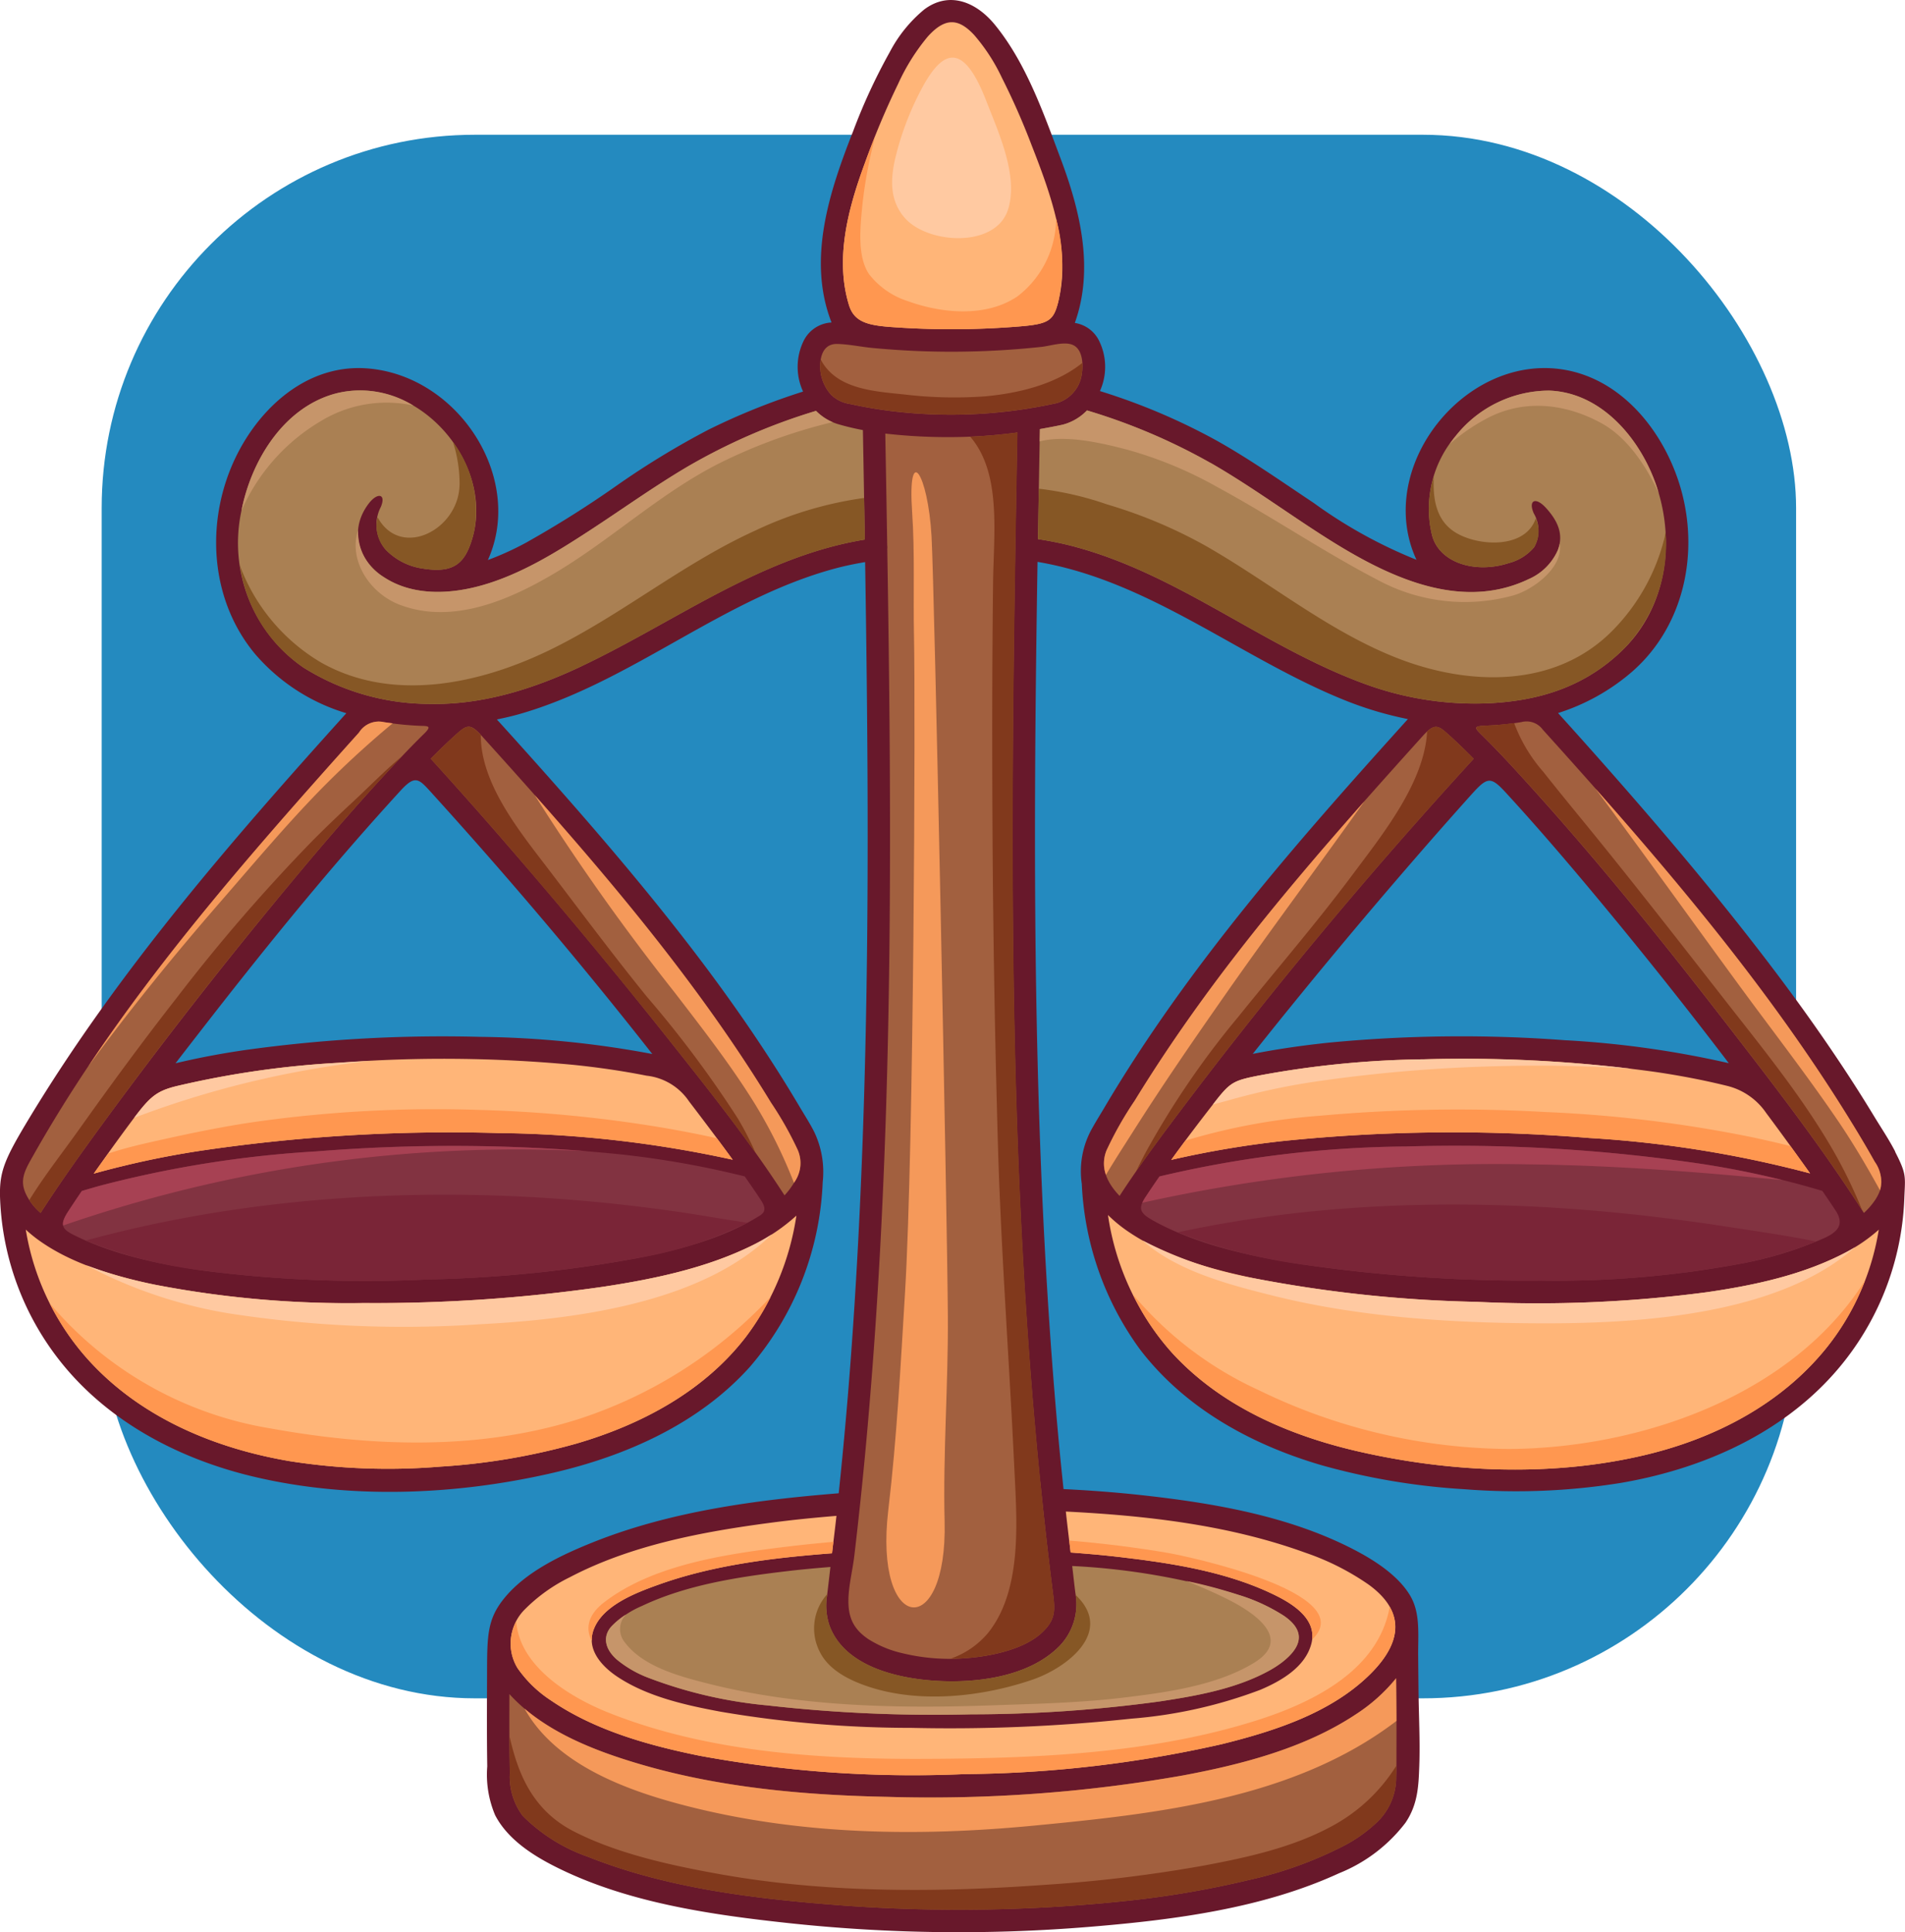 <svg xmlns="http://www.w3.org/2000/svg" width="188.879" height="191.539" viewBox="0 0 188.879 191.539">
  <g id="Grupo_1215986" data-name="Grupo 1215986" transform="translate(-179.919 -268.641)">
    <rect id="Rectángulo_417865" data-name="Rectángulo 417865" width="168" height="155" rx="37" transform="translate(190 282)" fill="#248abf"/>
    <g id="Grupo_1215603" data-name="Grupo 1215603" transform="translate(69.329 165.106)">
      <path id="Trazado_1159829" data-name="Trazado 1159829" d="M298.5,217.7c-.631-1.228-1.426-2.4-2.125-3.555q-1.661-2.738-3.443-5.4c-2.4-3.6-4.943-7.1-7.576-10.525-5.381-7.008-11.122-13.729-16.993-20.328q-1.639-1.842-3.294-3.67a20.779,20.779,0,0,0,7.394-4.145c5.094-4.493,6.605-11.685,4.781-18.087-1.609-5.643-5.937-11.115-12.074-11.879-9.155-1.14-17.5,8.883-14.632,17.673a11.855,11.855,0,0,0,.494,1.244,47.233,47.233,0,0,1-10.188-5.635c-3.174-2.112-6.3-4.317-9.626-6.183a61.945,61.945,0,0,0-11.571-4.908,5.841,5.841,0,0,0-.064-4.943,3.224,3.224,0,0,0-2.425-1.81c1.923-5.349.543-11.1-1.412-16.3-1.7-4.519-3.431-9.5-6.535-13.284-1.809-2.2-4.466-3.36-6.972-1.5a13.707,13.707,0,0,0-3.427,4.226,57.3,57.3,0,0,0-3.634,7.852c-2.368,6-4.573,12.723-2.143,18.962a3.262,3.262,0,0,0-2.745,1.781,5.871,5.871,0,0,0-.077,5.066,66.209,66.209,0,0,0-9.379,3.779,82.049,82.049,0,0,0-9.085,5.531,104.5,104.5,0,0,1-9.039,5.69,29.33,29.33,0,0,1-3.747,1.7c3.667-8.146-2.96-18.342-12.01-19-6.283-.459-11.265,4.472-13.485,9.918-2.472,6.063-1.849,13.266,2.4,18.382a19.164,19.164,0,0,0,9.061,5.884c-11.356,12.59-22.6,25.539-31.4,40.083-2.752,4.551-3.1,5.574-2.892,8.783a27.666,27.666,0,0,0,5.926,15.382c4.732,5.977,11.761,9.663,19.084,11.414,9.611,2.3,20.159,1.863,29.748-.352,7.252-1.676,14.46-4.861,19.519-10.481a29.856,29.856,0,0,0,7.246-18.348,9.2,9.2,0,0,0-.88-5.053c-.442-.853-.97-1.671-1.439-2.463q-1.589-2.68-3.3-5.288c-2.235-3.417-4.613-6.74-7.091-9.985-5.091-6.669-10.582-13.018-16.172-19.271q-1.705-1.907-3.423-3.8c.814-.167,1.617-.352,2.39-.578,11.055-3.222,19.951-11.35,31.076-14.369,1-.272,2.021-.481,3.046-.654.256,16.126.4,32.256.019,48.381-.241,10.309-.694,20.615-1.466,30.9q-.49,6.523-1.173,13.03c-8.231.665-16.723,1.788-24.429,4.885-2.953,1.187-6.47,2.819-8.638,5.407-1.839,2.2-1.788,3.841-1.8,8.009-.009,2.922-.026,5.844.021,8.767a10.3,10.3,0,0,0,.778,4.836c1.172,2.272,3.491,3.833,5.7,4.973,7.154,3.687,15.642,4.9,23.545,5.748a158.133,158.133,0,0,0,29.9.338c8.245-.687,16.95-1.811,24.541-5.3a15.556,15.556,0,0,0,6.575-5c1.24-1.829,1.3-3.689,1.371-5.658.086-2.485-.052-5.012-.078-7.469q-.019-1.708-.033-3.415c-.017-2.213.239-4.3-.841-6.054-1.206-1.967-3.528-3.437-5.42-4.427-6.525-3.414-14.149-4.693-21.389-5.479-2.5-.271-5-.452-7.513-.576-.172-1.674-.349-3.348-.5-5.025-.935-10.262-1.525-20.553-1.877-30.851-.638-18.674-.5-37.361-.2-56.041,11.288,1.9,20.32,9.722,30.783,13.844a35.359,35.359,0,0,0,5.937,1.741c-10.937,12.112-21.791,24.462-30.12,38.561-.366.619-.768,1.257-1.133,1.915a8.636,8.636,0,0,0-1.078,5.6,30.094,30.094,0,0,0,5.736,16.364c4.476,5.885,11.125,9.517,18.129,11.552a67.183,67.183,0,0,0,14.069,2.353,65.115,65.115,0,0,0,15.517-.627c7.659-1.31,15.208-4.517,20.6-10.255a27.717,27.717,0,0,0,7.5-17.908c.084-2.217.258-2.388-.906-4.654Zm-123.233-9.679a97.787,97.787,0,0,0-17.091-1.7,141.843,141.843,0,0,0-23.234,1.3c-2.335.338-4.656.769-6.95,1.32q1.122-1.455,2.246-2.9c6.024-7.771,12.211-15.446,18.806-22.742q.632-.7,1.273-1.4c1.394-1.519,1.775-1.186,2.894.046C160.855,190.359,168.241,199.07,175.268,208.026Zm90.627-1.355a137.272,137.272,0,0,0-23.624.237c-2.5.265-5,.62-7.471,1.108q7.782-9.792,15.981-19.247,2.835-3.276,5.731-6.5c1.536-1.7,1.878-1.786,3.348-.187,3.128,3.4,6.133,6.912,9.088,10.462q6.7,8.05,13.05,16.391a96.413,96.413,0,0,0-16.1-2.268Z" transform="translate(0 0)" fill="#68182b"/>
      <path id="Trazado_1159830" data-name="Trazado 1159830" d="M905.7,512.924c1.011,1.619,2,3.253,2.932,4.921.776,1.394,1,2.327.117,3.738a7.007,7.007,0,0,1-1.171,1.369c-4.207-6.58-9.024-12.8-13.8-18.971-6.08-7.857-12.328-15.616-18.987-22.992-1.639-1.816-3.3-3.645-5.055-5.368-.883-.864-.859-.928.544-.987a27.968,27.968,0,0,0,3.335-.34,1.99,1.99,0,0,1,2.124.745C886.523,486.988,897.162,499.248,905.7,512.924Z" transform="translate(-612.185 -299.175)" fill="#a2603f"/>
      <path id="Trazado_1159831" data-name="Trazado 1159831" d="M720.938,649.217a94.861,94.861,0,0,1,16.59-1.643,137.4,137.4,0,0,1,22.956,1.265c2.351.348,4.687.79,6.993,1.358a6.588,6.588,0,0,1,3.925,2.7q.8,1.073,1.592,2.154,1.393,1.906,2.761,3.833a111.131,111.131,0,0,0-21.882-3.508,164.755,164.755,0,0,0-30.468.308,96.244,96.244,0,0,0-10.991,1.861c1.365-1.9,2.781-3.76,4.216-5.6,1.593-2.048,1.888-2.243,4.307-2.726Z" transform="translate(-485.697 -439.03)" fill="#ffb578"/>
      <path id="Trazado_1159832" data-name="Trazado 1159832" d="M698.733,695.294a109.348,109.348,0,0,1,24.5-2.972,165.936,165.936,0,0,1,29.616,1.782,86.747,86.747,0,0,1,11.606,2.62q.66.956,1.3,1.923c.905,1.365.263,2.107-1.015,2.714a37.294,37.294,0,0,1-8.613,2.625,99.618,99.618,0,0,1-19.638,1.631,155.424,155.424,0,0,1-22.834-1.493c-4.8-.714-9.778-1.669-14.193-3.759-.4-.19-.847-.416-1.311-.673-1.328-.739-1.582-1.17-.813-2.339Q698.023,696.315,698.733,695.294Z" transform="translate(-473.183 -475.134)" fill="#823341"/>
      <path id="Trazado_1159833" data-name="Trazado 1159833" d="M545.864,129.035a78.505,78.505,0,0,1,3.339-7.966,20.662,20.662,0,0,1,2.941-4.689c1.765-1.954,3.08-1.765,4.578-.173a18.435,18.435,0,0,1,2.758,4.239,70.457,70.457,0,0,1,2.954,6.7c1.881,4.809,3.943,10.379,2.638,15.554-.468,1.859-.957,2.183-3.852,2.42q-3.45.282-6.914.276-2.929-.007-5.855-.224c-2.333-.172-3.616-.537-4.119-2.156C542.915,138.438,544.241,133.445,545.864,129.035Z" transform="translate(-349.563 -9.224)" fill="#ffb578"/>
      <path id="Trazado_1159834" data-name="Trazado 1159834" d="M532.066,281.72c.125-.994.615-1.717,1.658-1.692,1.164.027,2.36.29,3.521.4q2.207.207,4.422.3a83.678,83.678,0,0,0,8.376-.081q1.964-.118,3.922-.328c.88-.094,2.131-.526,3-.24,1.068.351,1.164,1.868,1.026,2.795a3.482,3.482,0,0,1-2.5,3.019,48.646,48.646,0,0,1-16.5.778c-1.333-.168-2.664-.4-3.977-.685a3.414,3.414,0,0,1-1.9-.92A4.227,4.227,0,0,1,532.066,281.72Z" transform="translate(-340.124 -142.396)" fill="#a2603f"/>
      <path id="Trazado_1159835" data-name="Trazado 1159835" d="M123.09,517.852c8.038-14.444,18.993-27.227,29.942-39.518q1.339-1.5,2.688-3a2.313,2.313,0,0,1,2.468-1.033,29.275,29.275,0,0,0,3.635.368c.7.027,1.173-.02.359.775-1.433,1.4-2.8,2.868-4.149,4.336-3.131,3.408-6.141,6.928-9.1,10.486q-9.622,11.569-18.533,23.719c-2.15,2.94-4.278,5.908-6.251,8.973-.068-.063-.141-.118-.206-.183a5.623,5.623,0,0,1-.97-1.186c-.879-1.412-.661-2.341.117-3.738Z" transform="translate(-9.534 -299.181)" fill="#a2603f"/>
      <path id="Trazado_1159836" data-name="Trazado 1159836" d="M144.8,696.706q.87-.265,1.747-.508a109.88,109.88,0,0,1,21.53-3.421,165.143,165.143,0,0,1,30.077.291,91.336,91.336,0,0,1,12.371,2.19q.819,1.158,1.6,2.341c.516.781.446,1.2-.084,1.534-3.646,2.3-8.009,3.4-12.188,4.233a128.839,128.839,0,0,1-20.736,2.106,125.865,125.865,0,0,1-21.981-.839c-4.471-.631-9.132-1.549-13.2-3.6-1.229-.621-1.285-1.089-.438-2.379Q144.14,697.674,144.8,696.706Z" transform="translate(-26.098 -475.104)" fill="#823341"/>
      <path id="Trazado_1159837" data-name="Trazado 1159837" d="M198.993,654.872a168.612,168.612,0,0,0-29.885,1.79,89.461,89.461,0,0,0-10.335,2.229q1.8-2.573,3.674-5.094c1.826-2.46,2.424-3.059,4.506-3.575A91.9,91.9,0,0,1,183,647.905a138.047,138.047,0,0,1,23.295.2c2.444.25,4.878.6,7.287,1.078a5.835,5.835,0,0,1,4.2,2.53q1.3,1.7,2.577,3.407.889,1.189,1.765,2.391a113.656,113.656,0,0,0-23.128-2.643Z" transform="translate(-38.886 -439.013)" fill="#ffb578"/>
      <path id="Trazado_1159838" data-name="Trazado 1159838" d="M195.249,740.051c-4.159,5.427-10.406,8.74-16.868,10.617a64.239,64.239,0,0,1-13.478,2.274,62.868,62.868,0,0,1-14.926-.548c-7.231-1.235-14.326-4.141-19.464-9.518a25.392,25.392,0,0,1-6.683-13.432,13.767,13.767,0,0,0,1.177.973c3.355,2.448,7.634,3.646,11.64,4.489a100.908,100.908,0,0,0,20.737,1.815,158.074,158.074,0,0,0,23.732-1.619c5.05-.768,10.224-1.849,14.831-4.137a18.561,18.561,0,0,0,4.291-2.908A26.639,26.639,0,0,1,195.249,740.051Z" transform="translate(-10.685 -504.015)" fill="#ffb578"/>
      <path id="Trazado_1159839" data-name="Trazado 1159839" d="M365.627,514.147a34.372,34.372,0,0,1,2.677,4.738c.594,1.458.137,2.551-.747,3.785a7.566,7.566,0,0,1-.572.693c-3.415-5.3-7.378-10.27-11.287-15.2q-7.879-9.934-16.19-19.518-3.746-4.332-7.6-8.567c.812-.822,1.643-1.627,2.5-2.4,1.008-.906,1.387-1.158,2.469.042,10.372,11.487,20.666,23.171,28.753,36.423Z" transform="translate(-178.61 -301.33)" fill="#a2603f"/>
      <path id="Trazado_1159840" data-name="Trazado 1159840" d="M267.126,331.418c-4.762,2.258-9.878,3.885-15.2,3.755a23.593,23.593,0,0,1-12.41-3.605,15,15,0,0,1-6.175-15.425c.946-5.015,4.17-10.376,9.4-11.743,7.509-1.965,15,5.887,13.774,13.242a9.529,9.529,0,0,1-.265,1.145c-.73,2.456-1.838,3.456-4.869,2.972a6.334,6.334,0,0,1-3.721-1.888,3.8,3.8,0,0,1-.47-4.231c.545-1.32-.351-1.451-1.206-.328-1.944,2.555-1.1,5.57,1.481,7.279,2.858,1.893,6.544,1.728,9.717.834,3.84-1.082,7.326-3.236,10.642-5.4,3.253-2.118,6.408-4.388,9.753-6.364a59.455,59.455,0,0,1,12.757-5.541,5.137,5.137,0,0,0,2.162,1.312,25.25,25.25,0,0,0,2.487.595q.1,5.427.187,10.855c-10.3,1.681-18.779,8.139-28.045,12.531Z" transform="translate(-98.837 -161.857)" fill="#aa8053"/>
      <path id="Trazado_1159841" data-name="Trazado 1159841" d="M466.832,916.087a5.977,5.977,0,0,0,1.67-5.354c-.114-.89-.208-1.783-.316-2.674a67.838,67.838,0,0,1,16.5,2.866,18.008,18.008,0,0,1,4.471,2.06c2.294,1.56,1.733,3.174-.213,4.659a10.592,10.592,0,0,1-1.433.9c-3.245,1.725-7.079,2.4-10.674,2.945a138.969,138.969,0,0,1-18.714,1.276,146.794,146.794,0,0,1-20.152-.886A44.551,44.551,0,0,1,426.05,919.1a11.078,11.078,0,0,1-3.013-1.762c-1.286-1.138-1.365-2.376-.526-3.294a9.5,9.5,0,0,1,3.009-2.021c4.453-2.114,9.623-2.892,14.469-3.461,1.406-.165,2.816-.294,4.227-.406-.113.932-.214,1.866-.332,2.8a6.224,6.224,0,0,0,.237,3.009c1.482,4.012,6.624,5.211,10.4,5.468C458.6,919.7,463.773,919.092,466.832,916.087Z" transform="translate(-251.289 -649.283)" fill="#aa8053"/>
      <path id="Trazado_1159842" data-name="Trazado 1159842" d="M458.157,980.166a14.243,14.243,0,0,1-3.065,2.148,38.917,38.917,0,0,1-9.476,3.413,94.208,94.208,0,0,1-12.556,2.112,157.469,157.469,0,0,1-28.935.314c-8.067-.639-16.462-1.717-24.029-4.737a17.027,17.027,0,0,1-6.464-4.059,6.491,6.491,0,0,1-1.27-4.232c-.006-.407-.011-.814-.017-1.221q-.037-2.532-.026-5.065,0-.776.005-1.552c.087.1.174.2.265.292,3.314,3.469,8.218,5.351,12.718,6.672,7.914,2.322,16.3,3.069,24.511,3.231A144.207,144.207,0,0,0,439.1,975.36c5.874-1.1,12.061-2.7,17.107-6.036a17.038,17.038,0,0,0,4.029-3.6c.025,2.274.048,4.547.036,6.82-.005.978.009,1.97-.03,2.953A6.133,6.133,0,0,1,458.157,980.166Z" transform="translate(-211.224 -695.82)" fill="#a2603f"/>
      <path id="Trazado_1159843" data-name="Trazado 1159843" d="M451.734,884.151a25.27,25.27,0,0,1,6.3,3.178c4.239,3.091,2.9,6.569-.824,9.747-3.811,3.251-8.98,4.876-13.752,6.058a119.5,119.5,0,0,1-25.538,2.971,116.507,116.507,0,0,1-26.22-1.818c-5.105-1.033-10.417-2.519-14.768-5.493a11.955,11.955,0,0,1-3.31-3.207,4.759,4.759,0,0,1,.642-5.725,16.491,16.491,0,0,1,4.535-3.268c6.09-3.2,13.215-4.527,19.966-5.415,2.155-.283,4.318-.5,6.484-.677,0,.031-.006.063-.009.094-.132,1.207-.286,2.411-.429,3.617-5.787.441-11.732,1.149-17.208,3.112-2.223.8-5.681,2.085-6.483,4.62-.615,1.946,1.013,3.6,2.5,4.565,2.974,1.942,6.722,2.769,10.16,3.408a112.337,112.337,0,0,0,18.908,1.6,169.449,169.449,0,0,0,21.821-.915,46.267,46.267,0,0,0,12.768-2.858c2.056-.872,4.458-2.245,5.062-4.579.631-2.438-1.875-3.964-3.751-4.871-4.755-2.3-10.243-3.128-15.435-3.73-1.559-.181-3.122-.316-4.687-.431-.159-1.353-.326-2.705-.472-4.06C435.989,880.474,444.173,881.405,451.734,884.151Z" transform="translate(-211.727 -626.696)" fill="#ffb578"/>
      <path id="Trazado_1159844" data-name="Trazado 1159844" d="M565.583,429.756q.37,3.674.8,7.342.217,1.833.451,3.664c.214,1.675.318,2.669-1.181,4.017-1.829,1.645-5.155,2.263-7.241,2.432a19.919,19.919,0,0,1-6.509-.478,10.751,10.751,0,0,1-3.393-1.408c-1.843-1.263-2.24-2.746-1.778-5.687.135-.865.309-1.726.406-2.541q.882-7.445,1.5-14.917c.84-9.982,1.363-19.989,1.67-30,.561-18.3.4-36.611.1-54.916a1.3,1.3,0,0,0-.005-.34q-.04-2.41-.08-4.82-.055-3.138-.112-6.275a54.447,54.447,0,0,0,6.445.351,49.9,49.9,0,0,0,6.646-.459c-.355,19.751-.693,39.509-.282,59.261.207,9.95.605,19.9,1.291,29.825q.516,7.484,1.263,14.949Z" transform="translate(-351.846 -179.313)" fill="#a2603f"/>
      <path id="Trazado_1159845" data-name="Trazado 1159845" d="M647.716,319.677a33.161,33.161,0,0,0-3.78-.786q.033-1.986.066-3.971.061-3.47.123-6.939c.759-.133,1.516-.273,2.269-.438a5.159,5.159,0,0,0,2.4-1.413,59.465,59.465,0,0,1,12.236,5.2c3.705,2.127,7.162,4.647,10.746,6.964,6,3.88,13.637,7.984,20.794,4.569a5.6,5.6,0,0,0,2.891-2.853c.645-1.611-.024-2.963-1.143-4.2-1.055-1.166-1.794-.768-1.221.529a3.359,3.359,0,0,1,.033,3.352,4.9,4.9,0,0,1-2.5,1.57c-3.363,1.1-6.924-.045-7.624-2.759a11.114,11.114,0,0,1,2.383-9.883,11.872,11.872,0,0,1,9.243-4.453c5.281.2,9.148,4.939,10.682,9.619,1.817,5.543.894,11.875-3.369,16.059-4.229,4.15-9.2,5.078-13.078,5.306a31.666,31.666,0,0,1-12.316-1.83c-10.048-3.605-18.452-10.822-28.835-13.64Z" transform="translate(-430.432 -161.909)" fill="#aa8053"/>
      <path id="Trazado_1159846" data-name="Trazado 1159846" d="M678.1,518.9a35.539,35.539,0,0,1,2.779-4.9q1.524-2.488,3.148-4.911c2.174-3.248,4.471-6.415,6.862-9.507,4.889-6.325,10.145-12.359,15.474-18.314q1.552-1.735,3.113-3.461c1.172-1.3,1.538-1,2.579-.058.838.756,1.648,1.545,2.441,2.35-10.562,11.527-20.645,23.62-30.009,36.134-1.761,2.353-3.5,4.736-5.1,7.2C678.146,522.144,677.409,520.6,678.1,518.9Z" transform="translate(-457.791 -301.346)" fill="#a2603f"/>
      <path id="Trazado_1159847" data-name="Trazado 1159847" d="M751.13,740.923c-4.5,5.567-11.021,8.937-17.9,10.583-9.215,2.206-19.373,1.769-28.566-.352-6.836-1.578-13.577-4.491-18.39-9.746a26.284,26.284,0,0,1-6.365-13.68,14.208,14.208,0,0,0,2.033,1.663c3.714,2.518,8.305,3.749,12.644,4.651a129.986,129.986,0,0,0,21.87,2.3,127.687,127.687,0,0,0,22.861-.96c4.711-.685,9.571-1.727,13.811-3.976a16.249,16.249,0,0,0,3.207-2.22A25.089,25.089,0,0,1,751.13,740.923Z" transform="translate(-459.466 -503.749)" fill="#ffb578"/>
      <path id="Trazado_1159848" data-name="Trazado 1159848" d="M725.335,477.749c-.912-.825-1.307-1.155-2.18-.35-.26,5.089-4.525,10.343-7.323,14.1-3.611,4.851-7.591,9.449-11.38,14.161a84.593,84.593,0,0,0-9.19,13.45c-.328.622-.654,1.266-.974,1.926,1.127-1.625,2.3-3.222,3.479-4.8,9.364-12.514,19.447-24.608,30.009-36.134-.793-.805-1.6-1.594-2.441-2.35Z" transform="translate(-471.068 -301.35)" fill="#81391c"/>
      <path id="Trazado_1159849" data-name="Trazado 1159849" d="M907.4,523.276a47.862,47.862,0,0,0-2.537-5.319c-3.061-5.471-7.127-10.457-10.978-15.384-4.129-5.283-8.249-10.579-12.466-15.791-1.872-2.314-3.776-4.6-5.62-6.938a15.457,15.457,0,0,1-2.892-4.836c-.863.117-1.733.206-2.609.244-1.4.059-1.427.123-.544.987,1.756,1.723,3.416,3.552,5.055,5.368,6.659,7.376,12.908,15.135,18.987,22.992C898.493,510.673,903.234,516.805,907.4,523.276Z" transform="translate(-612.19 -299.794)" fill="#81391c"/>
      <path id="Trazado_1159850" data-name="Trazado 1159850" d="M151.567,504.651c2.959-3.558,5.969-7.078,9.1-10.486.643-.7,1.292-1.4,1.949-2.093-1.741,1.449-3.334,3.1-4.988,4.63q-1.94,1.794-3.807,3.663A175.036,175.036,0,0,0,140.294,516c-3.339,4.264-6.544,8.631-9.682,13.045-1.65,2.322-3.455,4.6-4.945,7.022a5.691,5.691,0,0,0,.909,1.094c.066.065.139.12.206.183,1.973-3.065,4.1-6.033,6.251-8.973Q141.916,516.222,151.567,504.651Z" transform="translate(-12.169 -313.566)" fill="#81391c"/>
      <path id="Trazado_1159851" data-name="Trazado 1159851" d="M460.309,999.54c.014-.369.017-.74.02-1.111a17.033,17.033,0,0,1-6.54,6.079c-3.861,2.063-8.29,3.032-12.558,3.83a141.089,141.089,0,0,1-15.8,1.912c-10.668.767-21.649.826-32.207-1.065-4.8-.86-10.1-2.006-14.448-4.232-3.993-2.043-5.52-5.571-6.376-9.439,0,.812,0,1.623.012,2.436q.009.61.017,1.221a6.491,6.491,0,0,0,1.27,4.232,17.026,17.026,0,0,0,6.464,4.059c7.567,3.02,15.962,4.1,24.029,4.737a157.458,157.458,0,0,0,28.934-.314,94.206,94.206,0,0,0,12.556-2.112,38.94,38.94,0,0,0,9.476-3.413,14.234,14.234,0,0,0,3.066-2.148A6.133,6.133,0,0,0,460.309,999.54Z" transform="translate(-211.288 -719.864)" fill="#81391c"/>
      <path id="Trazado_1159852" data-name="Trazado 1159852" d="M600.9,326.138c3.115,3.612,2.329,9.537,2.271,14.428-.1,8.075-.1,16.152-.06,24.228q.087,16,.552,32c.324,10.519,1.116,21,1.609,31.5.242,5.141.861,12.129-2.605,16.438a8.391,8.391,0,0,1-3.724,2.552c.585,0,1.168-.026,1.749-.073,2.086-.169,5.413-.786,7.241-2.432,1.5-1.348,1.394-2.342,1.181-4.017q-.233-1.831-.451-3.664-.435-3.667-.8-7.342-.753-7.463-1.263-14.948c-.686-9.928-1.084-19.876-1.291-29.825-.411-19.753-.073-39.51.283-59.261C604.027,325.93,602.463,326.072,600.9,326.138Z" transform="translate(-394.117 -179.316)" fill="#81391c"/>
      <path id="Trazado_1159853" data-name="Trazado 1159853" d="M532.091,288.278c-.008.048-.019.092-.025.141a4.227,4.227,0,0,0,1.047,3.341,3.414,3.414,0,0,0,1.9.92c1.313.289,2.643.517,3.977.685a48.647,48.647,0,0,0,16.5-.778,3.481,3.481,0,0,0,2.5-3.019,4.653,4.653,0,0,0,.035-.961c-2.621,2.1-6.221,3-9.627,3.312a41.877,41.877,0,0,1-8.042-.187C537.211,291.413,533.624,291.175,532.091,288.278Z" transform="translate(-340.124 -149.095)" fill="#81391c"/>
      <path id="Trazado_1159854" data-name="Trazado 1159854" d="M331.9,480.078q3.864,4.228,7.6,8.567,8.294,9.59,16.19,19.518c2.857,3.6,5.74,7.231,8.42,10.989a30.9,30.9,0,0,0-1.749-3.4,108.079,108.079,0,0,0-9.029-12.085c-3.3-4.069-6.425-8.262-9.6-12.433-2.809-3.695-6.881-8.555-6.862-13.5l-.008-.009c-1.082-1.2-1.461-.949-2.469-.042C333.546,478.452,332.715,479.256,331.9,480.078Z" transform="translate(-178.609 -301.329)" fill="#81391c"/>
      <path id="Trazado_1159855" data-name="Trazado 1159855" d="M572.134,429.844c-.066-10.164-1.318-71.835-1.616-77.276-.348-6.3-2.4-9.371-1.924-2.417.273,3.978.1,8.248.181,12.16.157,7.185-.008,50.681-.89,65.233-.435,7.178-.806,14.359-1.655,21.5-1.463,12.309,5.875,13.049,5.582,1.137C571.645,443.423,572.178,436.617,572.134,429.844Z" transform="translate(-367.565 -195.828)" fill="#f5995a"/>
      <path id="Trazado_1159856" data-name="Trazado 1159856" d="M399.162,531.515c2.77,3.606,5.561,7.175,7.963,11.042a48.677,48.677,0,0,1,3.917,7.893,3.286,3.286,0,0,0,.384-3.236,34.368,34.368,0,0,0-2.677-4.738c-6.695-10.969-14.9-20.864-23.413-30.462A224.892,224.892,0,0,0,399.162,531.515Z" transform="translate(-221.731 -329.659)" fill="#f5995a"/>
      <path id="Trazado_1159857" data-name="Trazado 1159857" d="M955.077,540.641c-7.161-11.465-15.8-21.929-24.754-32.056,4.778,6.427,9.439,12.934,14.177,19.407,3.293,4.5,6.729,8.912,9.868,13.523,1.515,2.226,2.882,4.548,4.18,6.91a3.319,3.319,0,0,0-.538-2.862C957.081,543.895,956.088,542.26,955.077,540.641Z" transform="translate(-661.559 -326.892)" fill="#f5995a"/>
      <path id="Trazado_1159858" data-name="Trazado 1159858" d="M703.661,515.22c-4.394,4.968-8.707,10.011-12.764,15.259-2.39,3.092-4.688,6.259-6.861,9.507q-1.622,2.424-3.148,4.911a35.509,35.509,0,0,0-2.779,4.9,3.385,3.385,0,0,0-.07,2.453c.884-1.486,1.829-2.935,2.731-4.36,2.966-4.679,6.116-9.242,9.293-13.78C694.511,527.759,699.167,521.544,703.661,515.22Z" transform="translate(-457.796 -332.247)" fill="#f5995a"/>
      <path id="Trazado_1159859" data-name="Trazado 1159859" d="M466.557,969.959q-.009-2.117-.033-4.233a17.042,17.042,0,0,1-4.029,3.6c-5.046,3.336-11.233,4.936-17.107,6.036a144.217,144.217,0,0,1-29.285,2.123c-8.215-.163-16.6-.909-24.511-3.231-3.973-1.166-8.257-2.774-11.488-5.521,3.171,5.7,10.509,8.269,16.565,9.776,11.108,2.763,22.59,2.918,33.931,1.829,12.191-1.17,25.719-2.631,35.822-10.275.045-.034.089-.072.133-.107Z" transform="translate(-217.51 -695.824)" fill="#f5995a"/>
      <path id="Trazado_1159860" data-name="Trazado 1159860" d="M155.866,508.452c4.1-5.6,8.465-10.985,13.067-16.275,3.217-3.7,6.371-7.465,9.786-10.984a94.847,94.847,0,0,1,7.345-6.775c-.291-.039-.583-.068-.872-.116a2.312,2.312,0,0,0-2.468,1.033q-1.349,1.5-2.688,3C171.523,487.891,163.013,497.749,155.866,508.452Z" transform="translate(-36.54 -299.182)" fill="#f5995a"/>
      <path id="Trazado_1159861" data-name="Trazado 1159861" d="M234.146,366.658c-.083-.2-.145-.415-.215-.624a14.554,14.554,0,0,0,6.29,10.141,23.593,23.593,0,0,0,12.41,3.605c5.32.13,10.437-1.5,15.2-3.755,9.266-4.393,17.743-10.85,28.045-12.532q-.034-2.065-.071-4.129a36.806,36.806,0,0,0-10.74,3.21c-7.138,3.23-13.233,8.33-20.251,11.777-6.986,3.431-15.69,5.357-22.841,1.331a18.806,18.806,0,0,1-7.827-9.025Z" transform="translate(-99.541 -206.465)" fill="#865725"/>
      <path id="Trazado_1159862" data-name="Trazado 1159862" d="M540.81,931.106c-3.78-.257-8.922-1.456-10.4-5.468a6.224,6.224,0,0,1-.237-3.009c0-.032.007-.065.012-.1a5.078,5.078,0,0,0-.727,5.747c.895,1.776,2.877,2.761,4.666,3.375,5.107,1.754,11.382,1.082,16.4-.64,3.474-1.192,8.128-4.781,4.284-8.4a5.915,5.915,0,0,1-1.687,5.155C550.058,930.773,544.881,931.383,540.81,931.106Z" transform="translate(-337.574 -660.964)" fill="#865725"/>
      <path id="Trazado_1159863" data-name="Trazado 1159863" d="M676.55,374.042a31.668,31.668,0,0,0,12.316,1.83c3.876-.228,8.849-1.155,13.079-5.306a14.817,14.817,0,0,0,4.215-11.636c-.031.158-.05.317-.085.474a19.891,19.891,0,0,1-5.225,9.328c-5.705,5.724-14.3,5.418-21.308,2.67-6.9-2.705-12.7-7.568-19.105-11.193a47.611,47.611,0,0,0-9.642-4.034,31.815,31.815,0,0,0-6.776-1.559q-.009.513-.018,1.027-.034,1.985-.065,3.971a33.2,33.2,0,0,1,3.78.786C658.1,363.219,666.5,370.436,676.55,374.042Z" transform="translate(-430.432 -202.634)" fill="#865725"/>
      <path id="Trazado_1159864" data-name="Trazado 1159864" d="M845.074,354.267c.7,2.715,4.261,3.859,7.624,2.759a4.9,4.9,0,0,0,2.5-1.57,3.032,3.032,0,0,0,.162-2.856c-1.011,3.017-5.607,2.793-7.888,1.442-2.02-1.2-2.32-3.393-2.229-5.566A10.658,10.658,0,0,0,845.074,354.267Z" transform="translate(-592.5 -197.676)" fill="#865725"/>
      <path id="Trazado_1159865" data-name="Trazado 1159865" d="M312.345,334.759c-.011,4.559-5.839,7.526-8.126,3.321a3.487,3.487,0,0,0,.792,3.2,6.335,6.335,0,0,0,3.721,1.888c3.03.483,4.139-.516,4.869-2.972a9.532,9.532,0,0,0,.265-1.145,11.4,11.4,0,0,0-2.176-8.43A13.556,13.556,0,0,1,312.345,334.759Z" transform="translate(-156.188 -183.264)" fill="#865725"/>
      <path id="Trazado_1159866" data-name="Trazado 1159866" d="M305.835,331.923c-3.173.894-6.86,1.06-9.717-.834a5.159,5.159,0,0,1-2.525-4.662c-.991,2.967,1.108,6.289,4.171,7.435,5.181,1.939,10.75-.454,15.227-3.1,5.672-3.348,10.421-7.891,16.324-10.9a52.653,52.653,0,0,1,11.315-4.123,5.243,5.243,0,0,1-1.642-1.119,59.463,59.463,0,0,0-12.757,5.541c-3.345,1.975-6.5,4.246-9.753,6.364-3.316,2.16-6.8,4.314-10.643,5.4Z" transform="translate(-147.491 -170.356)" fill="#c6956a"/>
      <path id="Trazado_1159867" data-name="Trazado 1159867" d="M234.677,316.011a19.313,19.313,0,0,1,7.917-8.9,12.511,12.511,0,0,1,9.112-1.517,10.011,10.011,0,0,0-7.659-1.2C238.865,305.757,235.655,311.034,234.677,316.011Z" transform="translate(-100.143 -161.861)" fill="#c6956a"/>
      <path id="Trazado_1159868" data-name="Trazado 1159868" d="M865.344,304.164a11.872,11.872,0,0,0-9.244,4.453c-.23.276-.435.565-.637.855a18.915,18.915,0,0,1,3.573-2.483c3.706-2.024,7.868-1.571,11.478.409,2.571,1.411,4.447,4.247,5.674,6.933-.053-.183-.1-.368-.162-.549C874.492,309.1,870.625,304.364,865.344,304.164Z" transform="translate(-601.143 -161.91)" fill="#c6956a"/>
      <path id="Trazado_1159869" data-name="Trazado 1159869" d="M432.063,925.909c-2.763-.7-6.438-1.671-8.232-4.082a2.059,2.059,0,0,1,.127-2.771,6.986,6.986,0,0,0-1.448,1.179c-.839.918-.76,2.157.526,3.295a11.085,11.085,0,0,0,3.013,1.762,44.553,44.553,0,0,0,11.925,2.782,146.775,146.775,0,0,0,20.152.887,138.988,138.988,0,0,0,18.714-1.276c3.594-.541,7.429-1.219,10.674-2.945a10.6,10.6,0,0,0,1.433-.9c1.946-1.485,2.507-3.1.213-4.659a18.017,18.017,0,0,0-4.471-2.06,47.658,47.658,0,0,0-5.193-1.385c1.4.564,2.793,1.16,4.146,1.841,2.6,1.307,6.468,3.908,2.553,6.29-3.726,2.267-8.778,2.94-13.021,3.448-4.216.505-8.476.6-12.716.746C451.03,928.4,441.254,928.241,432.063,925.909Z" transform="translate(-251.288 -655.48)" fill="#c6956a"/>
      <path id="Trazado_1159870" data-name="Trazado 1159870" d="M661.731,319.584a59.45,59.45,0,0,0-12.236-5.2,5.156,5.156,0,0,1-2.4,1.413c-.752.165-1.51.3-2.269.438q-.011.614-.022,1.228c2.681-.708,6.4.222,8.721.826a39.924,39.924,0,0,1,8.9,3.7c5.42,2.937,10.523,6.418,16,9.259a18.108,18.108,0,0,0,13.42,1.455c2.077-.639,4.9-2.859,4.517-5.1a3.6,3.6,0,0,1-.19.655,5.6,5.6,0,0,1-2.891,2.853c-7.158,3.415-14.792-.689-20.795-4.569-3.584-2.317-7.041-4.837-10.746-6.964Z" transform="translate(-431.13 -170.165)" fill="#c6956a"/>
      <g id="Grupo_1215602" data-name="Grupo 1215602" transform="translate(115.517 116.961)">
        <path id="Trazado_1159871" data-name="Trazado 1159871" d="M417.936,945.6a119.5,119.5,0,0,0,25.538-2.971c4.772-1.183,9.941-2.808,13.752-6.058,2.868-2.447,4.308-5.071,2.889-7.561-1.065,6.063-7.127,9.339-13.125,11.246-10.64,3.383-22.375,3.806-33.452,3.835-10.283.026-21.187-.722-30.837-4.566-4.125-1.643-8.863-4.712-9.188-9.05a4.593,4.593,0,0,0,.125,4.609,11.959,11.959,0,0,0,3.31,3.207c4.35,2.973,9.663,4.459,14.768,5.493a116.508,116.508,0,0,0,26.22,1.817Z" transform="translate(-327.255 -783.156)" fill="#ff9750"/>
        <path id="Trazado_1159872" data-name="Trazado 1159872" d="M660,895c.047.393.09.786.137,1.18,1.565.116,3.128.25,4.687.431,5.192.6,10.68,1.434,15.435,3.73,1.769.854,4.094,2.26,3.827,4.461,4.885-4.637-12.676-8.3-14.261-8.57-3.227-.551-6.512-.958-9.825-1.232Z" transform="translate(-558.91 -755.706)" fill="#ff9750"/>
        <path id="Trazado_1159873" data-name="Trazado 1159873" d="M414.481,901.7c-1.607,1.248-1.825,2.607-1.185,3.807a2.778,2.778,0,0,1,.127-.965c.8-2.535,4.26-3.823,6.483-4.62,5.476-1.963,11.421-2.67,17.208-3.112.045-.377.088-.754.134-1.131q-3.442.3-6.825.757C425.114,897.155,418.831,898.324,414.481,901.7Z" transform="translate(-359.544 -756.257)" fill="#ff9750"/>
        <path id="Trazado_1159874" data-name="Trazado 1159874" d="M550.184,189.549a7.918,7.918,0,0,1-3.846-2.658c-1.259-1.8-.864-4.951-.668-7.011a46.43,46.43,0,0,1,1.285-6.765q-.562,1.419-1.09,2.85c-1.623,4.41-2.949,9.4-1.531,13.984.5,1.619,1.786,1.984,4.119,2.156q2.922.215,5.855.224,3.46.008,6.914-.276c2.895-.237,3.383-.561,3.852-2.42a17.4,17.4,0,0,0-.21-8.27,9.775,9.775,0,0,1-3.794,7.68C557.969,191.181,553.536,190.765,550.184,189.549Z" transform="translate(-465.08 -173.115)" fill="#ff9750"/>
        <path id="Trazado_1159875" data-name="Trazado 1159875" d="M713.823,676.654c-.473.635-.948,1.269-1.411,1.912a96.294,96.294,0,0,1,10.991-1.861,164.74,164.74,0,0,1,30.468-.308,111.119,111.119,0,0,1,21.882,3.508c-.643-.908-1.3-1.808-1.951-2.709-1.232-.314-2.458-.587-3.632-.843a129.476,129.476,0,0,0-20.685-2.534,152.063,152.063,0,0,0-22.394.375A62.029,62.029,0,0,0,713.823,676.654Z" transform="translate(-601.212 -577.009)" fill="#ff9750"/>
        <path id="Trazado_1159876" data-name="Trazado 1159876" d="M197.042,673.459a128.145,128.145,0,0,0-21.771,1.112c-3.68.508-7.316,1.283-10.939,2.1-1.386.312-2.77.664-4.12,1.108-.478.666-.97,1.323-1.438,1.994a89.524,89.524,0,0,1,10.335-2.228,168.582,168.582,0,0,1,29.885-1.79,113.662,113.662,0,0,1,23.128,2.643q-.779-1.069-1.57-2.128c-1.654-.38-3.324-.693-4.974-.986A131.059,131.059,0,0,0,197.042,673.459Z" transform="translate(-154.403 -576.854)" fill="#ff9750"/>
        <path id="Trazado_1159877" data-name="Trazado 1159877" d="M140.435,776.561c5.139,5.377,12.233,8.284,19.464,9.518a62.878,62.878,0,0,0,14.926.548,64.277,64.277,0,0,0,13.478-2.274c6.462-1.877,12.709-5.19,16.868-10.617a24,24,0,0,0,2.44-3.94A45.122,45.122,0,0,1,188.4,781.965c-9.8,3.065-20.359,2.684-30.356.877a36.333,36.333,0,0,1-21.92-12.412,25.227,25.227,0,0,0,4.311,6.13Z" transform="translate(-136.124 -654.661)" fill="#ff9750"/>
        <path id="Trazado_1159878" data-name="Trazado 1159878" d="M696.573,768.526c4.813,5.255,11.555,8.168,18.39,9.746,9.194,2.121,19.352,2.558,28.567.352,6.876-1.646,13.4-5.016,17.9-10.583a24.712,24.712,0,0,0,3.843-6.711c-7.156,11.359-22.127,16.632-35.275,16.712a57.287,57.287,0,0,1-24.835-5.826,35.535,35.535,0,0,1-12.49-9.5A24.076,24.076,0,0,0,696.573,768.526Z" transform="translate(-585.279 -647.829)" fill="#ff9750"/>
      </g>
      <path id="Trazado_1159879" data-name="Trazado 1159879" d="M578.288,137.428c-2.1-5.428-4.074-5.486-6.3-1.4a29.147,29.147,0,0,0-2.6,6.6c-.592,2.267-.8,4.589.854,6.437,2.291,2.554,8.909,2.958,10.18-.794C581.545,144.937,579.487,140.523,578.288,137.428Z" transform="translate(-369.912 -23.892)" fill="#ffc9a1"/>
      <path id="Trazado_1159880" data-name="Trazado 1159880" d="M735.74,651.536a67.7,67.7,0,0,1,8.209-1.746,150.028,150.028,0,0,1,18.859-1.547c4.182-.1,8.366.01,12.54.277a141.644,141.644,0,0,0-20.56-.943,94.839,94.839,0,0,0-16.59,1.642c-2.42.484-2.715.679-4.308,2.726l-.089.116c.658-.176,1.311-.349,1.94-.526Z" transform="translate(-502.956 -439.032)" fill="#ffc9a1"/>
      <path id="Trazado_1159881" data-name="Trazado 1159881" d="M202.877,648.6q-1.563.079-3.123.183a91.909,91.909,0,0,0-16.046,2.315c-1.945.483-2.607,1.058-4.174,3.136A95.381,95.381,0,0,1,202.877,648.6Z" transform="translate(-55.641 -439.887)" fill="#ffc9a1"/>
      <path id="Trazado_1159882" data-name="Trazado 1159882" d="M156.208,741.436l.015.008a46.236,46.236,0,0,0,12.57,4.016,112.667,112.667,0,0,0,24.968,1.1c9.043-.469,21.9-1.967,28.99-8.922a20.562,20.562,0,0,1-1.86,1.06c-4.607,2.287-9.781,3.369-14.831,4.137a158.076,158.076,0,0,1-23.732,1.619,100.917,100.917,0,0,1-20.737-1.815,43.715,43.715,0,0,1-6.854-1.949C155.232,740.943,155.728,741.2,156.208,741.436Z" transform="translate(-35.629 -511.746)" fill="#ffc9a1"/>
      <path id="Trazado_1159883" data-name="Trazado 1159883" d="M710.6,746.31c8.742,2.194,18.12,2.754,27.1,2.758,9.009,0,23.025-.747,30.682-7.557-.292.177-.58.343-.858.49-4.24,2.25-9.1,3.292-13.811,3.976a127.71,127.71,0,0,1-22.861.96,129.987,129.987,0,0,1-21.87-2.3,38.892,38.892,0,0,1-11.235-3.78C701.136,743.936,706.662,745.322,710.6,746.31Z" transform="translate(-473.859 -514.349)" fill="#ffc9a1"/>
      <path id="Trazado_1159884" data-name="Trazado 1159884" d="M770.24,724.567c-17.863-2.773-36.7-3.289-54.5.554a53.821,53.821,0,0,0,13.115,3.289,155.408,155.408,0,0,0,22.834,1.493,99.619,99.619,0,0,0,19.638-1.631,39.986,39.986,0,0,0,7.7-2.244c-2.925-.6-5.9-1.014-8.787-1.462Z" transform="translate(-488.38 -499.42)" fill="#7a2537"/>
      <path id="Trazado_1159885" data-name="Trazado 1159885" d="M209.343,723.6a39.369,39.369,0,0,0,10.932-3.508c-1.121-.182-2.237-.349-3.323-.532-20.269-3.407-42.224-3.188-62.262,2.29a45.754,45.754,0,0,0,11.935,3.017,125.871,125.871,0,0,0,21.981.839A128.862,128.862,0,0,0,209.343,723.6Z" transform="translate(-35.59 -495.337)" fill="#7a2537"/>
      <path id="Trazado_1159886" data-name="Trazado 1159886" d="M723.789,692.322a109.363,109.363,0,0,0-24.5,2.972q-.711,1.021-1.394,2.06a3.565,3.565,0,0,0-.3.544,161.952,161.952,0,0,1,38.1-3.806c7.625.083,15.24.609,22.829,1.324l2.531.237q-3.791-.935-7.652-1.548A165.943,165.943,0,0,0,723.789,692.322Z" transform="translate(-473.74 -475.134)" fill="#a74153"/>
      <path id="Trazado_1159887" data-name="Trazado 1159887" d="M194.976,692.777a170.785,170.785,0,0,0-26.878.017,109.862,109.862,0,0,0-21.53,3.421q-.876.243-1.747.508-.658.968-1.3,1.946c-.438.666-.628,1.112-.546,1.474a137.662,137.662,0,0,1,40.2-7.457c3.931-.142,7.868-.1,11.8.09Z" transform="translate(-26.122 -475.12)" fill="#a74153"/>
    </g>
  </g>
</svg>
